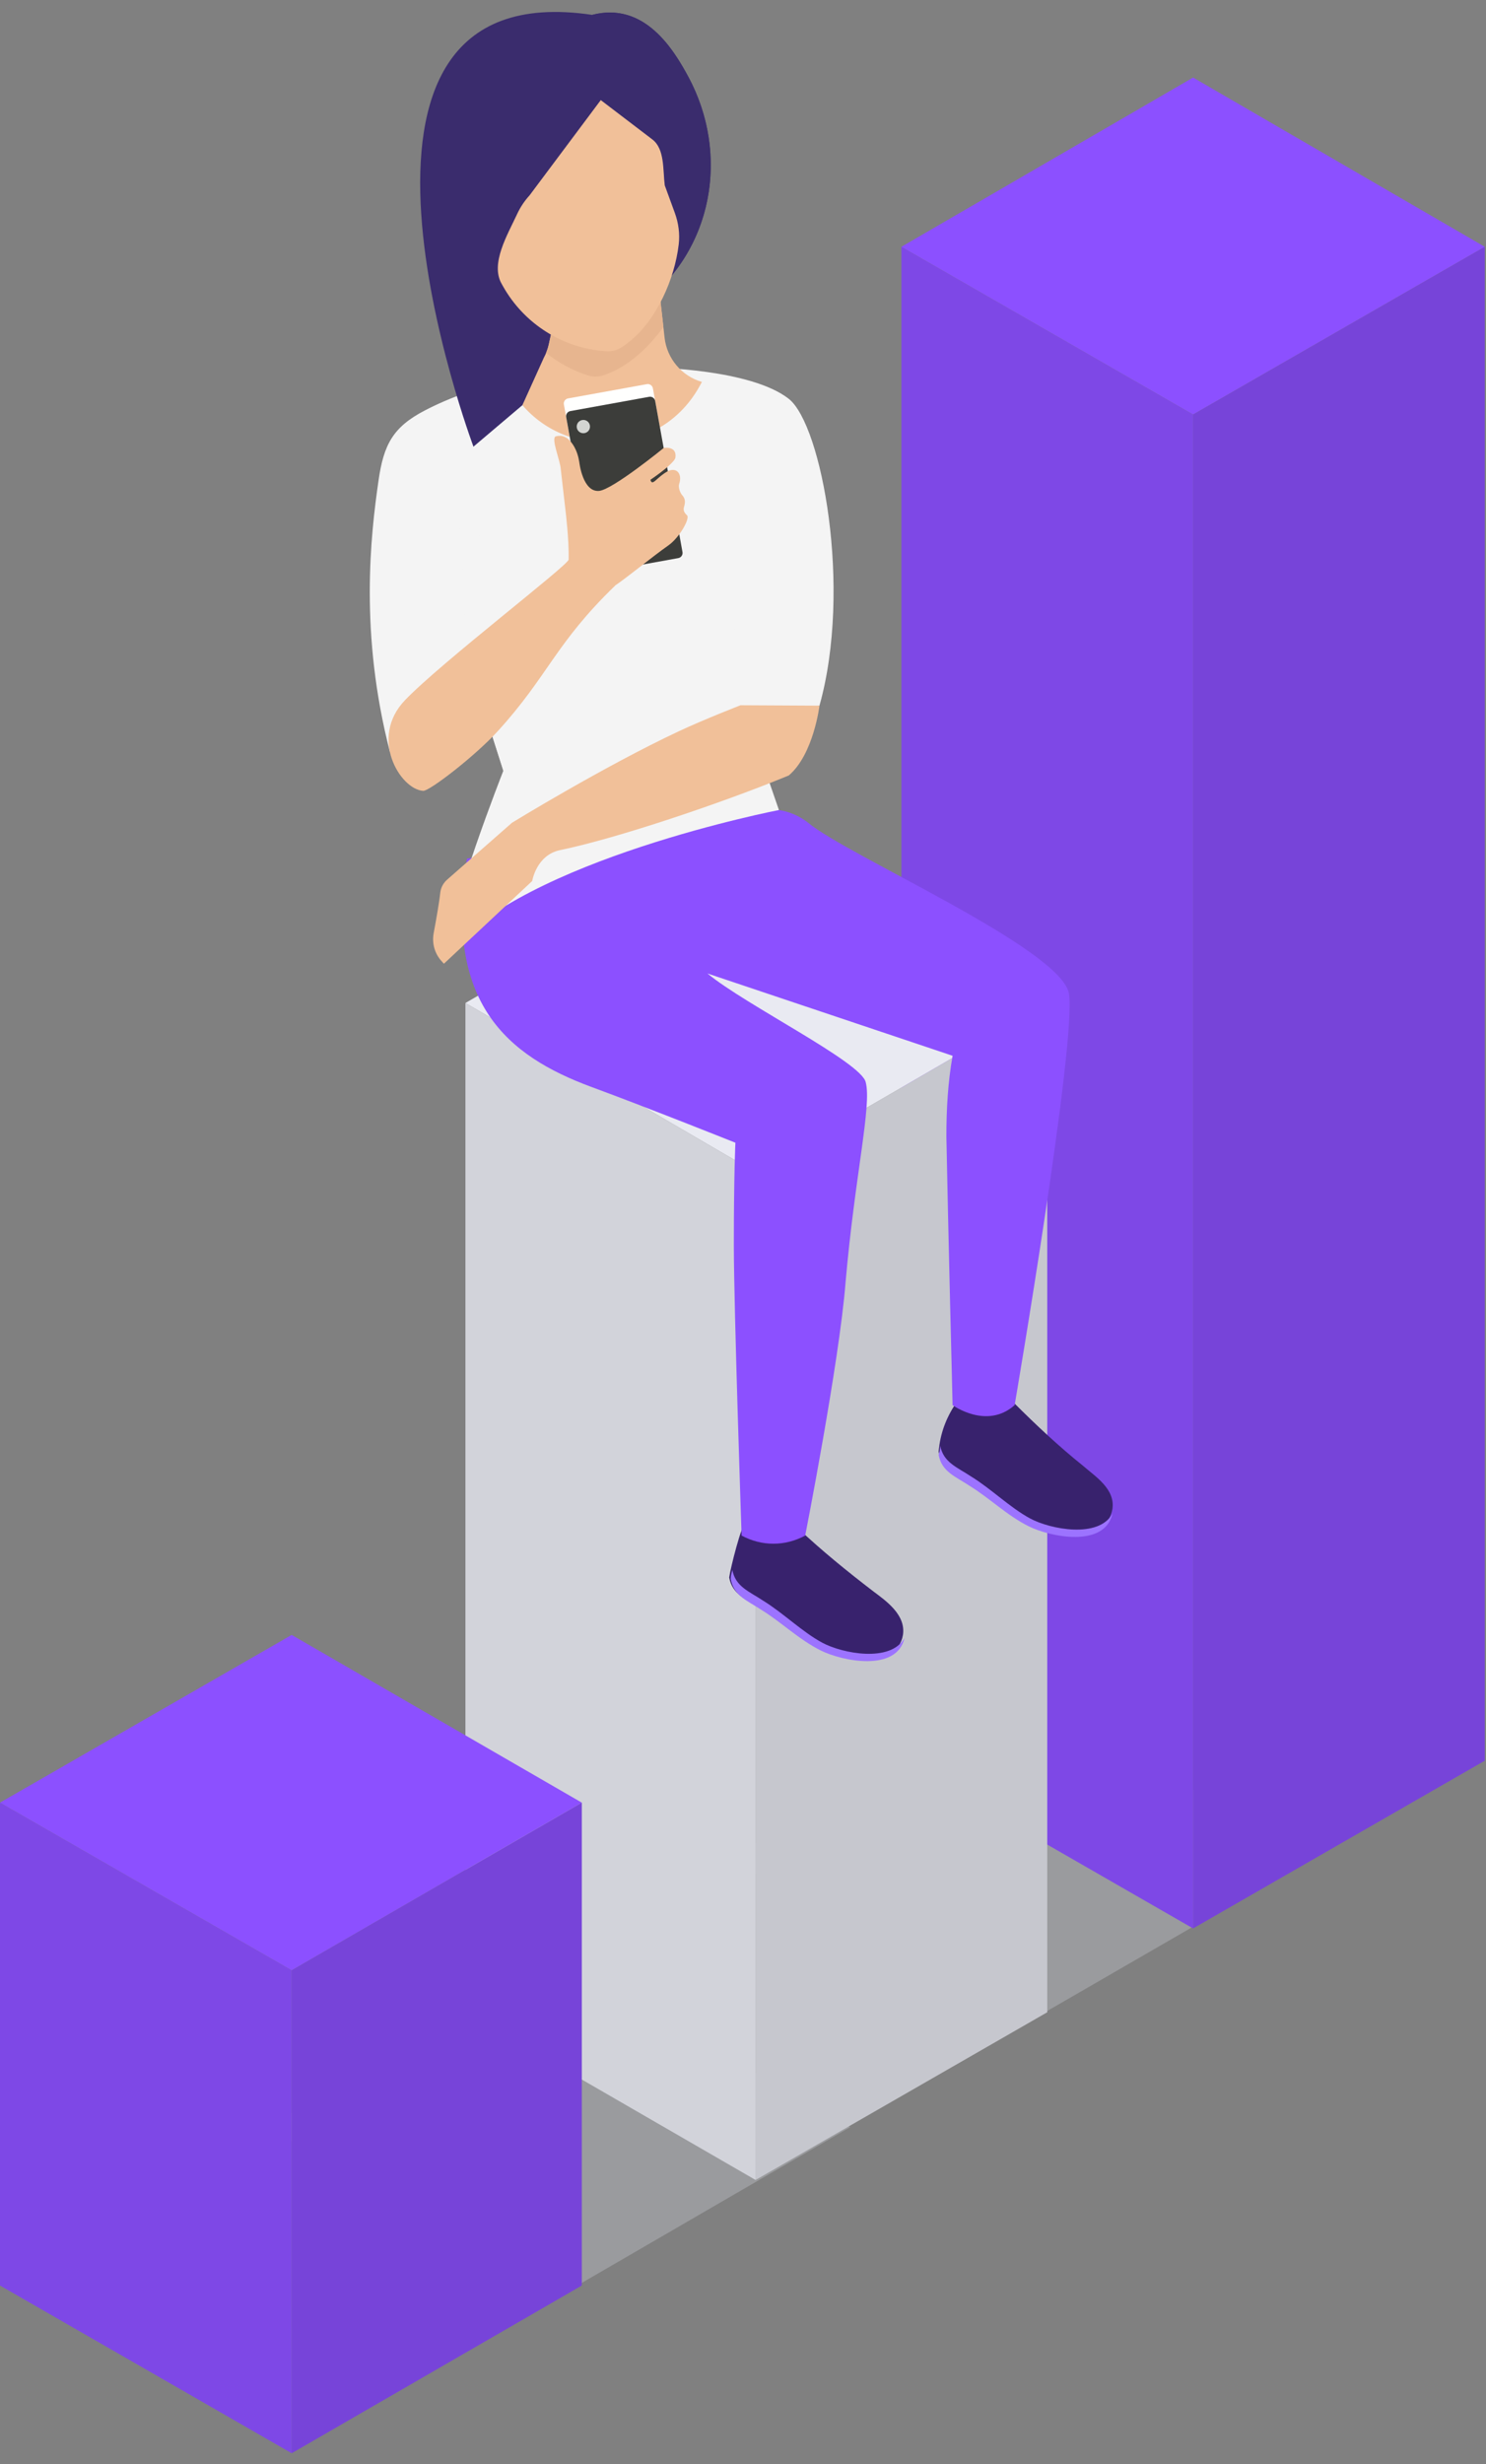<?xml version="1.0" encoding="UTF-8"?>
<svg width="102px" height="169px" viewBox="0 0 102 169" version="1.1" xmlns="http://www.w3.org/2000/svg" xmlns:xlink="http://www.w3.org/1999/xlink">
    <rect x="0" y="0" width="102" height="169" fill="#808080" stroke="none"/>
    <!-- Generator: Sketch 52.4 (67378) - http://www.bohemiancoding.com/sketch -->
    <title>hero-animation-01</title>
    <desc>Created with Sketch.</desc>
    <g id="Page-1" stroke="none" stroke-width="1" fill="none" fill-rule="evenodd">
        <g id="hero-animation-01">
            <polygon id="Path" fill="#D6D8E5" opacity="0.3" points="38.338 157.499 18.317 145.891 38.338 134.39 58.358 145.891"></polygon>
            <polygon id="Path" fill="#D6D8E5" opacity="0.3" points="70.073 138.969 50.052 127.468 70.073 115.86 89.987 127.468"></polygon>
            <polygon id="Path" fill="#8C50FF" points="81.894 28.429 61.873 16.927 81.894 5.319 101.914 16.927"></polygon>
            <polygon id="Path" fill="#8C50FF" points="81.894 132.26 61.873 120.758 61.873 16.927 81.894 28.429"></polygon>
            <polygon id="Path" fill="#000000" opacity="0.1" points="81.894 132.26 61.873 120.758 61.873 16.927 81.894 28.429"></polygon>
            <polygon id="Path" fill="#8C50FF" points="101.914 120.758 81.894 132.26 81.894 28.429 101.914 16.927"></polygon>
            <polygon id="Path" fill="#000000" opacity="0.15" points="101.914 120.758 81.894 132.26 81.894 28.429 101.914 16.927"></polygon>
            <polygon id="Path" fill="#E9EAF2" points="51.862 80.397 31.948 68.79 51.862 57.288 71.883 68.79"></polygon>
            <polygon id="Path" fill="#E9EAF2" points="51.862 149.512 31.948 138.01 31.948 68.79 51.862 80.397"></polygon>
            <polygon id="Path" fill="#000000" opacity="0.1" points="51.862 149.512 31.948 138.01 31.948 68.79 51.862 80.397"></polygon>
            <polygon id="Path" fill="#E9EAF2" points="71.883 138.01 51.862 149.512 51.862 80.397 71.883 68.79"></polygon>
            <polygon id="Path" fill="#000000" opacity="0.15" points="71.883 138.01 51.862 149.512 51.862 80.397 71.883 68.79"></polygon>
            <polygon id="Path" fill="#8C50FF" points="20.021 135.135 0 123.634 20.021 112.132 39.935 123.634"></polygon>
            <polygon id="Path" fill="#8C50FF" points="20.021 168.255 0 156.753 0 123.634 20.021 135.135"></polygon>
            <polygon id="Path" fill="#000000" opacity="0.1" points="20.021 168.255 0 156.753 0 123.634 20.021 135.135"></polygon>
            <polygon id="Path" fill="#8C50FF" points="39.935 156.753 20.021 168.255 20.021 135.135 39.935 123.634"></polygon>
            <polygon id="Path" fill="#000000" opacity="0.15" points="39.935 156.753 20.021 168.255 20.021 135.135 39.935 123.634"></polygon>
            <g id="Men_11-Copy" transform="translate(31.623, 55.065)">
                <path d="M19.494,49.506 C20.878,50.678 23.008,49.613 23.114,49.719 C24.818,51.317 26.522,52.701 28.332,54.086 C29.184,54.725 30.569,55.683 30.356,57.068 C29.93,59.517 26.096,58.771 24.605,58.026 C23.114,57.281 21.943,56.109 20.558,55.257 C19.6,54.618 18.642,54.299 18.429,53.127 C18.535,52.382 19.281,49.506 19.494,49.506 Z" id="Path" fill="#38226D"></path>
                <path d="M18.642,52.595 C18.855,53.766 19.813,54.086 20.771,54.725 C22.156,55.577 23.434,56.855 24.818,57.6 C26.203,58.345 29.504,58.984 30.462,57.281 C29.93,59.623 26.203,58.878 24.712,58.132 C23.221,57.387 22.049,56.216 20.665,55.364 C19.706,54.725 18.748,54.405 18.535,53.234 C18.535,52.914 18.642,52.701 18.642,52.595 Z" id="Path" fill="#9C73FF"></path>
                <path d="M33.977,41.2 C35.361,42.371 37.917,41.094 38.023,41.2 C39.514,42.691 41.112,44.182 42.709,45.46 C43.561,46.205 44.945,47.057 44.732,48.442 C44.306,50.891 40.473,50.145 38.982,49.4 C37.491,48.655 36.319,47.483 34.935,46.631 C33.977,45.992 33.018,45.673 32.805,44.501 C32.912,43.223 33.338,42.158 33.977,41.2 Z" id="Path" fill="#38226D"></path>
                <path d="M32.912,44.075 C33.125,45.247 34.083,45.566 35.042,46.205 C36.426,47.057 37.704,48.335 39.088,49.081 C40.473,49.826 43.774,50.465 44.732,48.761 C44.2,51.104 40.473,50.358 38.982,49.613 C37.491,48.868 36.319,47.696 34.935,46.844 C33.977,46.205 33.018,45.886 32.805,44.714 C32.912,44.395 32.912,44.182 32.912,44.075 Z" id="Path" fill="#9C73FF"></path>
                <path d="M0.431,3.821 C-1.166,13.725 3.2,17.345 8.951,19.475 C12.997,20.966 18.855,23.309 18.855,23.309 C18.855,23.309 18.748,25.439 18.748,30.338 C18.748,34.597 19.281,50.252 19.281,50.252 C20.665,50.997 22.262,50.997 23.647,50.252 C23.647,50.252 25.99,38.325 26.416,32.894 C27.055,25.545 28.226,20.753 27.8,19.156 C27.481,17.771 19.494,13.831 16.938,11.701 L33.764,17.345 C33.444,19.156 33.338,20.966 33.338,22.883 C33.444,28.634 33.764,41.306 33.764,41.306 C33.764,41.306 36.106,43.01 38.023,41.306 C38.023,41.306 42.283,16.387 41.751,13.086 C41.218,9.997 26.522,3.608 23.86,1.371 C22.901,0.626 21.73,0.306 20.558,0.519 L0.431,3.821 Z" id="_Контур_16" fill="#8C50FF"></path>
            </g>
            <g id="11" transform="translate(25, 0)">
                <path d="M13.507,25.327 L10.971,25.874 C8.015,26.439 5.778,27.311 4.158,28.153 C1.96,29.295 1.335,30.508 0.982,32.959 C0.442,36.703 -0.338,43.437 1.766,51.581 L7.304,45.817 L9.55,52.861 C9.55,52.861 5.838,62.271 5.66,65.447 C10.903,58.958 28.466,55.556 28.466,55.556 L26.821,50.785 L27.387,49.263 L31.249,48.398 C33.507,40.346 31.4,29.131 29.143,27.355 C26.523,25.295 19.807,25.209 19.807,25.209 L13.507,25.327" id="Fill-96" fill="#F4F4F4"></path>
                <polyline id="Fill-97" fill="#F4F4F4" points="16.606 53.704 9.55 52.861 7.827 47.458 16.606 53.704"></polyline>
                <path d="M23.672,50.142 C25.034,46.595 26.566,36.352 26.566,36.352 C25.756,42.97 25.832,48.37 25.832,48.37 L23.672,50.142" id="Fill-98" fill="#F4F4F4"></path>
                <path d="M25.832,48.37 C25.832,48.37 23.343,49.335 21.618,50.142 C16.44,52.567 10.147,56.426 10.147,56.426 L5.696,60.327 C5.431,60.559 5.256,60.88 5.22,61.23 C5.15,61.892 4.934,63.108 4.767,64.003 C4.637,64.702 4.843,65.421 5.328,65.941 L5.471,66.096 L11.531,60.424 C11.531,60.424 11.814,58.641 13.449,58.304 C17.353,57.5 24.599,55.059 29.143,53.185 C30.847,51.737 31.249,48.398 31.249,48.398 L25.832,48.37" id="Fill-99" fill="#F1C099"></path>
                <path d="M6.929,46.416 C6.929,46.416 6.929,46.342 6.928,46.208 L6.987,46.147 C6.95,46.321 6.929,46.416 6.929,46.416" id="Fill-102" fill="#F6F6F4"></path>
                <path d="M6.928,46.208 C6.923,45.018 6.881,39.024 6.61,36.713 C6.31,34.142 5.176,30.896 5.176,30.896 C5.176,30.896 7.507,32.579 7.879,36.554 C8.204,40.025 7.237,44.953 6.987,46.147 L6.928,46.208" id="Fill-103" fill="#F4F4F4"></path>
                <path d="M22.243,5.261 C21.239,3.403 19.24,0.09 15.648,1.02 C-4.777,-2.022 7.499,30.633 7.499,30.633 L19.09,20.818 C23.934,17.188 25.116,10.588 22.243,5.261" id="Fill-107" fill="#3A2C6D"></path>
                <path d="M7.499,30.633 C7.499,30.633 2.044,6.767 14.775,6.767 C15.238,6.767 15.726,6.799 16.237,6.865 C16.016,12.061 7.499,30.633 7.499,30.633" id="Fill-108" fill="#3A2C6D"></path>
                <path d="M20.616,23.15 L20.149,18.969 L13.779,18.529 L12.675,23.601 C12.603,23.931 12.486,24.244 12.329,24.535 L10.857,27.788 C14.105,31.564 20.402,31.173 22.997,26.526 L23.182,26.196 C21.789,25.792 20.776,24.59 20.616,23.15" id="Fill-109" fill="#F1C099"></path>
                <polyline id="Fill-110" fill="#F8F2EB" points="20.535 22.43 20.245 19.831 20.535 22.43"></polyline>
                <path d="M12.487,24.202 C12.486,24.201 12.484,24.199 12.482,24.198 C12.561,24.006 12.63,23.807 12.675,23.601 C12.63,23.808 12.566,24.01 12.487,24.202" id="Fill-111" fill="#DB5D3E"></path>
                <path d="M15.88,25.827 C15.702,25.827 15.524,25.8 15.351,25.746 C14.293,25.409 13.325,24.881 12.487,24.202 C12.566,24.01 12.63,23.808 12.675,23.601 L13.779,18.529 L18.65,18.866 C18.918,20.072 19.09,20.818 19.09,20.818 C19.501,20.509 19.887,20.179 20.245,19.831 L20.535,22.43 C19.613,23.713 18.441,24.81 17.206,25.415 C17.024,25.506 16.749,25.617 16.501,25.713 C16.301,25.789 16.091,25.827 15.88,25.827" id="Fill-112" fill="#E7B58F"></path>
                <path d="M20.245,19.831 L20.149,18.969 L18.65,18.866 C17.676,14.483 15.443,4.011 15.648,1.02 C16.076,0.909 16.481,0.859 16.865,0.859 C19.703,0.859 21.359,3.624 22.243,5.261 C23.281,7.185 23.789,9.277 23.787,11.333 C23.784,14.486 22.581,17.559 20.245,19.831" id="Fill-113" fill="#3A2C6D"></path>
                <polyline id="Fill-114" fill="#C75639" points="20.245 19.831 20.149 18.969 20.245 19.831"></polyline>
                <path d="M19.09,20.818 C19.09,20.818 18.918,20.072 18.65,18.866 L20.149,18.969 L20.245,19.831 C19.887,20.179 19.501,20.509 19.09,20.818" id="Fill-115" fill="#CFA482"></path>
                <path d="M16.613,24.093 C17.007,24.118 17.397,24.01 17.72,23.784 C17.938,23.631 18.178,23.457 18.334,23.326 C20.056,21.876 21.299,19.198 21.587,16.768 C21.674,16.036 21.573,15.294 21.319,14.6 L20.629,12.713 C20.495,11.644 20.635,10.217 19.778,9.564 L16.237,6.865 L11.347,13.402 C10.998,13.784 10.715,14.211 10.503,14.667 C9.833,16.109 8.648,18.068 9.426,19.454 L9.525,19.63 C10.979,22.222 13.647,23.902 16.613,24.093" id="Fill-116" fill="#F1C099"></path>
                <path d="M21.402,37.41 L15.993,38.389 C15.8,38.424 15.615,38.295 15.58,38.101 L13.705,27.74 C13.67,27.546 13.798,27.361 13.993,27.326 L19.401,26.347 C19.594,26.313 19.779,26.44 19.815,26.634 L21.689,36.995 C21.724,37.19 21.596,37.375 21.402,37.41" id="Fill-117" fill="#FFFFFE"></path>
                <path d="M21.559,38.277 L16.151,39.255 C15.957,39.291 15.772,39.162 15.737,38.967 L13.863,28.607 C13.827,28.414 13.956,28.228 14.149,28.194 L19.557,27.215 C19.751,27.18 19.937,27.308 19.972,27.501 L21.846,37.863 C21.881,38.056 21.753,38.242 21.559,38.277" id="Fill-118" fill="#3C3D3A"></path>
                <path d="M21.827,33.963 C21.67,33.789 21.544,33.405 21.62,33.184 C21.824,32.59 21.533,32.035 20.873,32.297 C20.034,32.755 19.788,33.389 19.643,32.909 C20.595,32.258 21.327,31.645 21.362,31.376 C21.47,30.557 20.56,30.722 20.56,30.722 C20.56,30.722 17.057,33.581 16.123,33.668 C14.992,33.772 14.764,31.702 14.764,31.702 C14.706,31.315 14.589,30.935 14.39,30.597 C13.959,29.866 13.488,29.846 13.16,29.923 C12.782,30.01 13.47,31.626 13.492,32.182 L13.826,35.092 C13.826,35.092 14.062,37.025 14.033,38.377 C14.025,38.754 5.274,45.44 2.799,48.022 C0.323,50.603 2.464,54.136 4.045,54.241 C4.476,54.269 7.618,51.846 9.168,50.146 C12.641,46.339 13.103,44.138 17.253,40.136 C18.017,39.627 19.83,38.139 20.865,37.417 C21.648,36.871 22.381,35.544 22.157,35.342 C21.974,35.177 21.878,35 21.952,34.765 C22.064,34.404 22.024,34.181 21.827,33.963" id="Fill-119" fill="#F1C099"></path>
                <path d="M14.593,29.339 C14.637,29.587 14.875,29.751 15.123,29.706 C15.371,29.662 15.537,29.424 15.491,29.176 C15.446,28.928 15.209,28.763 14.961,28.808 C14.712,28.853 14.548,29.09 14.593,29.339" id="Fill-120" fill="#D3D5D2"></path>
            </g>
        </g>
    </g>
</svg>